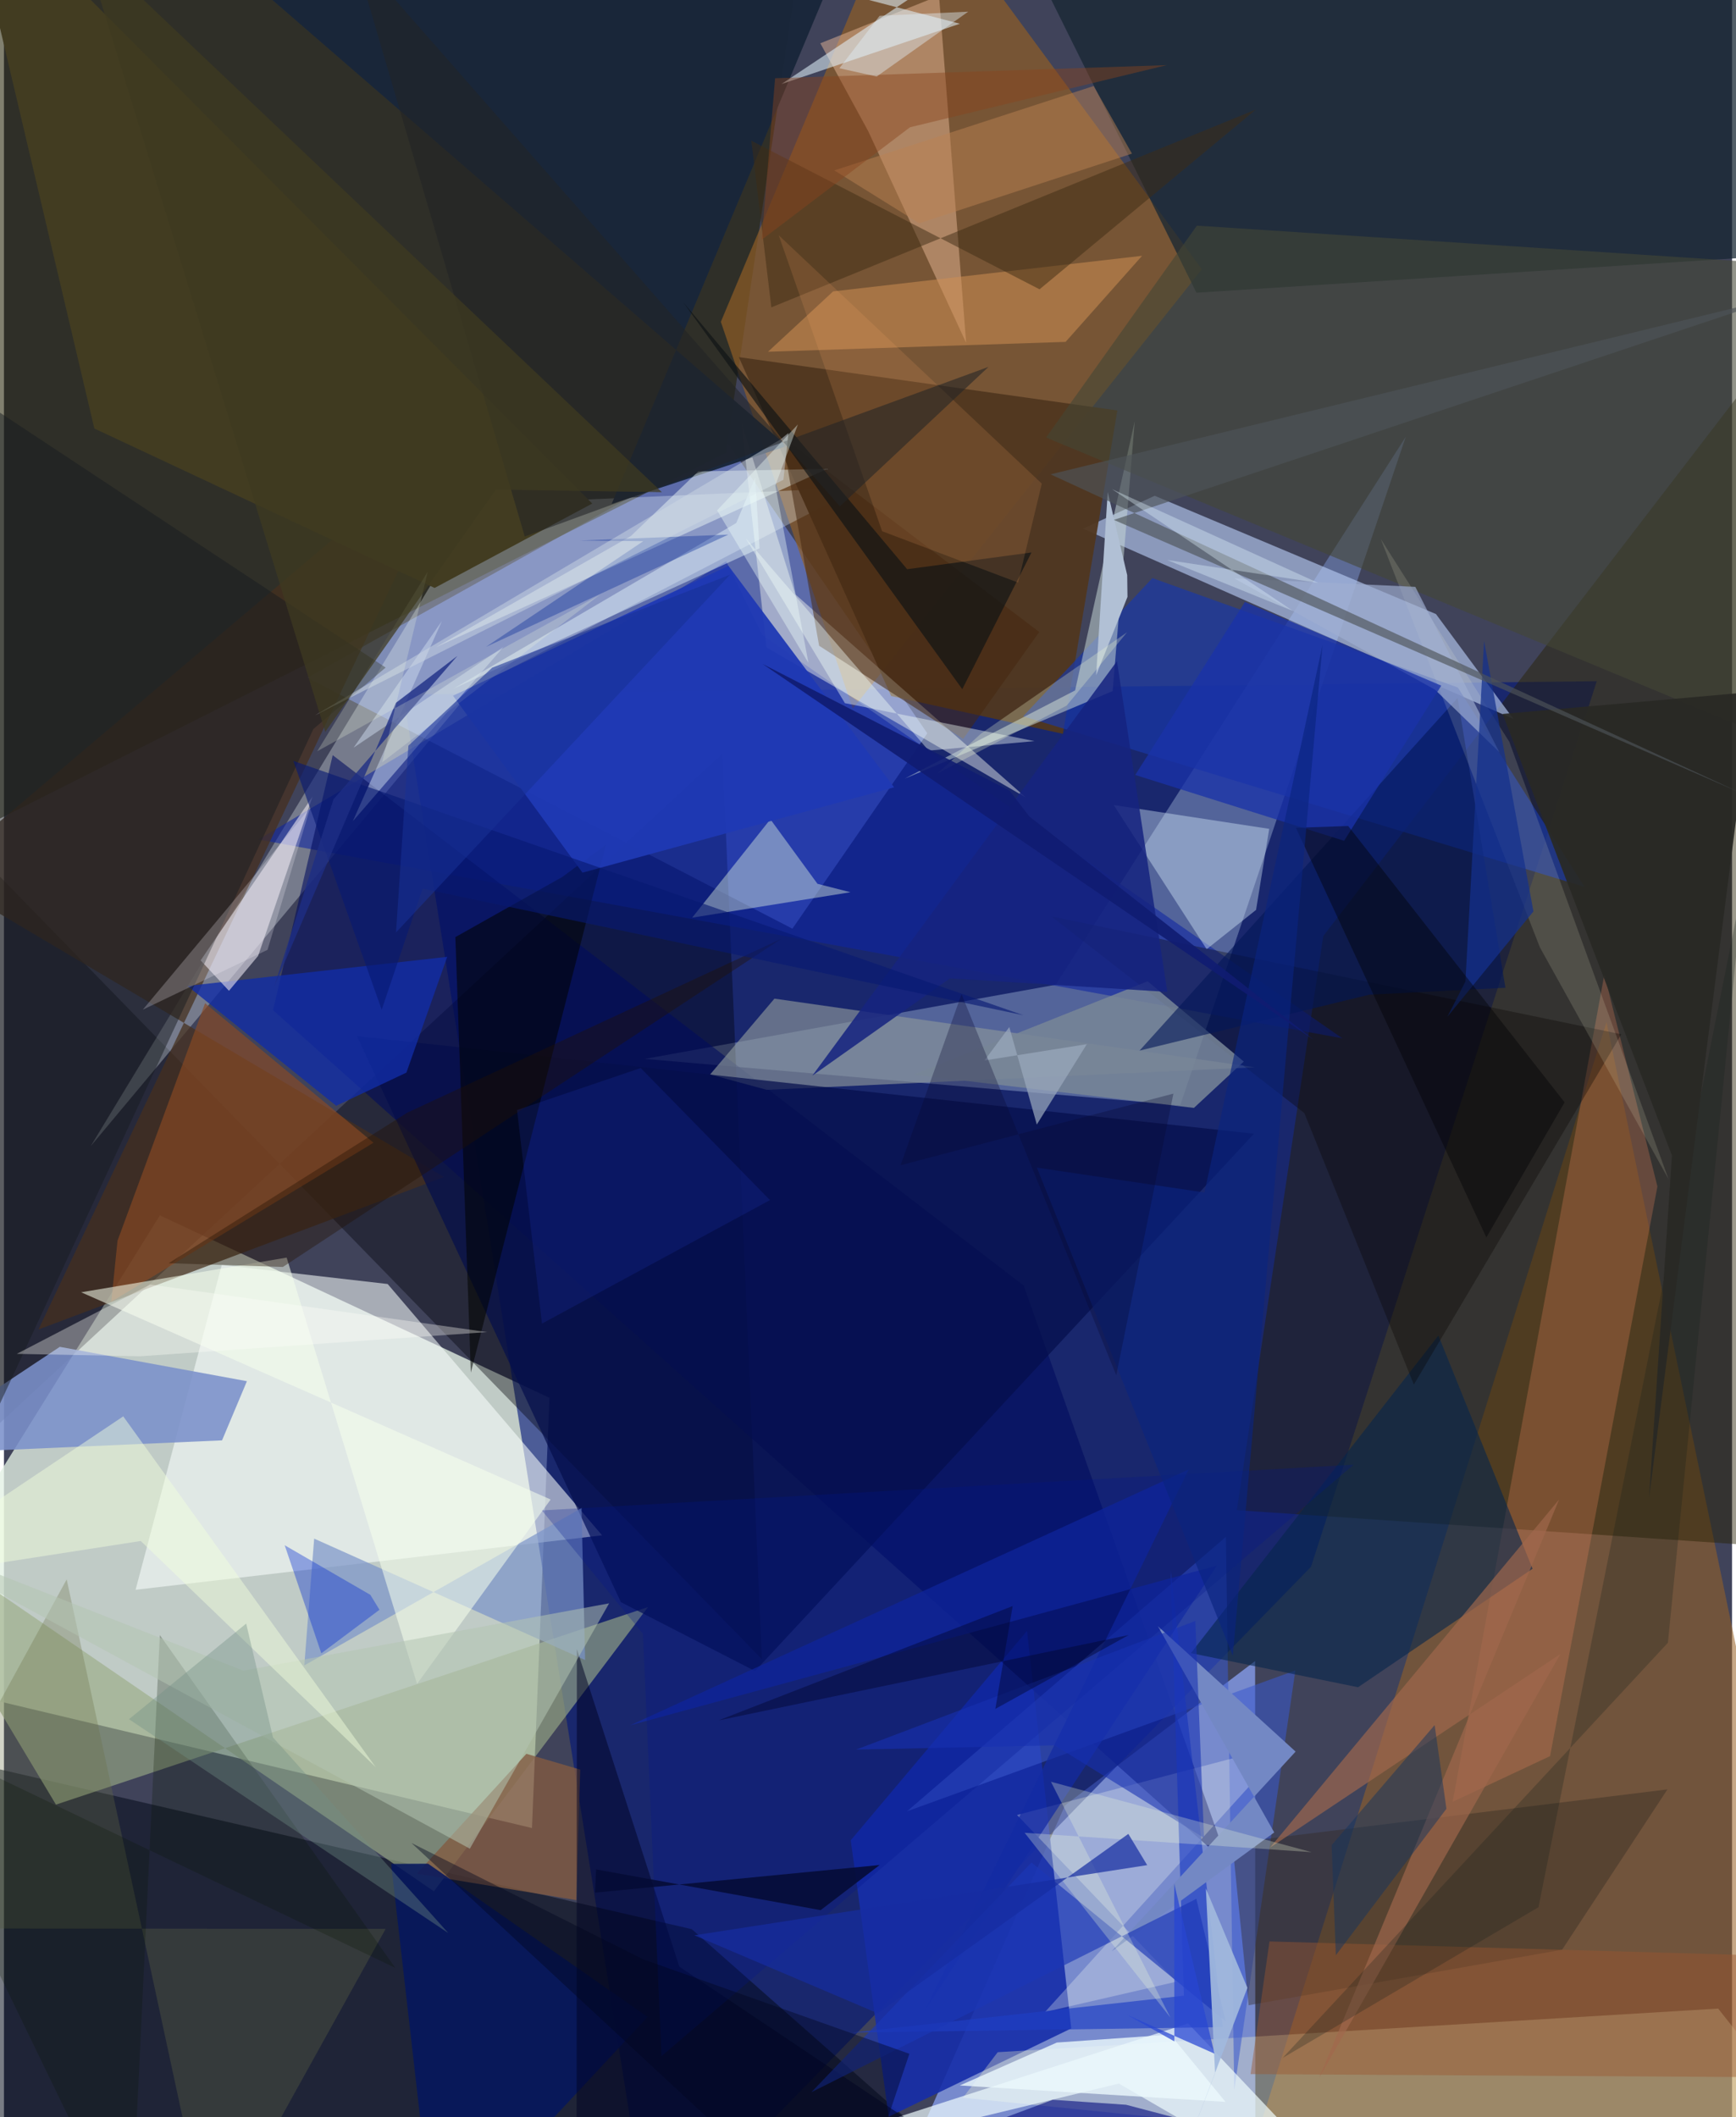 <svg xmlns="http://www.w3.org/2000/svg" width="228" height="278" viewBox="0 0 836 1024"><path fill="#40435a" d="M0 0h836v1024H0z"/><path fill="#e3f1e4" fill-opacity=".784" d="M75.437 587.83L-62 808.688l317.438 75.465 8.458-208.079z"/><path fill="#8aa3f5" fill-opacity=".737" d="M440.671 1037.492l164.725 48.25-.122-282.353-91.96 69.795z"/><path fill="#00157a" fill-opacity=".604" d="M193.122 335.919l577.436-6.439L632.3 757.807 312.662 1086z"/><path fill="#7997ff" fill-opacity=".486" d="M381.425 449.171L146.727 327.78l203.374-113.597 96.599 140.5z"/><path fill="#232103" fill-opacity=".569" d="M349.225 219.01L-55.421 422.874-62-62l447.805 36.134z"/><path fill="#996224" fill-opacity=".557" d="M898 1086l-186.725-54.457-112.297 24.56 176.311-561.78z"/><path fill="#915d25" fill-opacity=".686" d="M579.533 130.238L438.093-62 346.81 155.669l63.819 187.05z"/><path fill="#6778a8" fill-opacity=".753" d="M310.01 512.148l198.802-35.862 169.33-265.012-109.086 323.303z"/><path fill="#271f01" fill-opacity=".455" d="M898 750.912V114.456l-259.76 338.3-41.807 277.664z"/><path fill="#b5caf2" fill-opacity=".639" d="M692.772 297.002l37.51 50.769-208.284-92.083 34.697-15.898z"/><path fill="#020b1a" fill-opacity=".533" d="M-62 1086h568.072L332.747 933.077l-349.823-80.772z"/><path fill="#000009" fill-opacity=".388" d="M347.593 364.457L-62 743.882l25.482-355.395L366.641 802.45z"/><path fill="#f3fdff" fill-opacity=".302" d="M230.216 243.856l183.668-8.072-186.63 96.73L41.972 554.345z"/><path fill="#fafffd" fill-opacity=".557" d="M63.675 768.924l41.687-157.119 80.264 9.225 103.727 121.555z"/><path fill="#162632" fill-opacity=".741" d="M475.981-62l100.916 203.576 268.027-17.104L864.662-62z"/><path fill="#172ea9" fill-opacity=".906" d="M409.642 890.09l85.29-101.283 21.393 192.263-88.323 42.717z"/><path fill="#fffeca" fill-opacity=".306" d="M829.293 971.482L480.75 992.577l-16.812 22.01L898 1058.497z"/><path fill="#0e25a3" fill-opacity=".58" d="M123.12 406.04l524.389 96.178-280.66-195.153-17.457-35.555z"/><path fill="#503720" fill-opacity=".953" d="M512.27 354.932l-83.06-18.303-73.726-163.905 183.155 25.797z"/><path fill="#46301d" fill-opacity=".725" d="M16.688 643.027l207.543-437.33-257.295 217.876 245.992 145.71z"/><path fill="#9bac86" fill-opacity=".635" d="M-59.767 731.271l267.754 183.484 103.574-137.47L25.16 872.831z"/><path fill="#1938a9" fill-opacity=".671" d="M764.661 428.946l-271.629-82.488 62.533-66.855 147.768 52.919z"/><path fill="#000b5d" fill-opacity=".58" d="M592.536 902.073l-462.36-413.496 28.864-123.33L493.326 621.76z"/><path fill="#efbd9b" fill-opacity=".459" d="M452.36-2.068l-57.425 23 23.22 42.62 47.33 102.27z"/><path fill="#fafef1" fill-opacity=".435" d="M382.795 287.433l111.517 98.25-125.437-72.58-12.127-108.81z"/><path fill="#7b91cb" fill-opacity=".878" d="M27.012 651.42l90.53 16.613-12.04 28.619-157.058 6.938z"/><path fill="#c8dad8" fill-opacity=".514" d="M547.032 203.713L518.2 333.923l-82.429 42.66 100.605-42.339z"/><path fill="#ee875e" fill-opacity=".271" d="M747.964 849.373l51.93-275.524-25.663-102.56-73.391 400.186z"/><path fill="#8a959a" fill-opacity=".659" d="M341.614 519.692l31.118-36.684 232.508 33.216-236.196 10.882z"/><path fill="#3b59cd" fill-opacity=".557" d="M436.888 876.063l187.861-68.138-29.567 203.01-4.048-267.602z"/><path fill="#f1feff" fill-opacity=".69" d="M674.458 1086L572.86 978.641l-259.217 83.697 225.727-54.59z"/><path fill="#05254b" fill-opacity=".6" d="M739.492 758.738l-45.55-112.794L574.207 799.56l80.86 16.503z"/><path fill="#050f4c" fill-opacity=".718" d="M298.463 774.896l64.884 33.33 241.377-259.892-433.957-47.19z"/><path fill="#dff2ff" fill-opacity=".392" d="M612.1 400.89l-75.236-11.517 44.974 69.718 23.896-19z"/><path fill="#19273a" fill-opacity=".965" d="M421.996-62L97.57-27.994l281.212 243.695-84.79 28.012z"/><path fill="#112da6" fill-opacity=".796" d="M88.75 476.868l125.694-14.084-19.755 56.002-33.975 16.046z"/><path fill="#eafde1" fill-opacity=".408" d="M393.558 427.47l15.947 4.07-76.57 12.302 37.834-47.594z"/><path fill="#e6e1ed" fill-opacity=".604" d="M95.133 464.511l54.125-79.188-26.3 76.993-14.107 16.903z"/><path fill="#423c21" d="M284.598 243.55l-76.272 40.821-164.6-77.12L-19.709-62z"/><path fill="#010301" fill-opacity=".545" d="M218.377 453.248l7.482 210.62 65.375-255.322-21.096 15.596z"/><path fill="#080400" fill-opacity=".329" d="M506.757 443.251l122.338 95.116 52.98 131.316L782.43 500.246z"/><path fill="#8a4923" fill-opacity=".643" d="M54.937 600.082l42.361-114.873 81.467 67.482-126.838 76.905z"/><path fill="#181c1f" fill-opacity=".486" d="M-62 808.173v-648.26L184.648 322.87l-34.975 29.75z"/><path fill="#7a94c8" fill-opacity=".698" d="M279.406 729.402l-134.109 76.102 4.771-61.327 131.084 58.724z"/><path fill="#f3fdf8" fill-opacity=".459" d="M208.799 313.126l94.499-53.882 32.582-31.232 62.406-1.253z"/><path fill="#434635" fill-opacity=".584" d="M504.144 211.623L577.1 109.13 898 130.092v245.025z"/><path fill="#825b42" fill-opacity=".784" d="M252.734 848.249l26.034 7.637-1.856 63.138-77.193-12.788z"/><path fill="#fefff4" fill-opacity=".278" d="M490.104 877.85l77.09 80.618-63.552 14.65L621.005 843.45z"/><path fill="#05165e" fill-opacity=".863" d="M187.292 901.495l17.897-.091 106.189 74.116L208.393 1086z"/><path fill="#ce8f53" fill-opacity=".533" d="M550.594 123.721l-37.002 41.64-143.957 4.764 31.496-29.192z"/><path fill="#322a23" fill-opacity=".396" d="M753.786 943.013l50.96-77.553-210.492 25.945 7.899 78.458z"/><path fill="#f6ffec" fill-opacity=".549" d="M37.35 625.031l227.122 100.225-64.632 89.192-63.075-206.193z"/><path fill="#e6f8fd" fill-opacity=".455" d="M217.398 333.127l136.87-80.16 9.154-21.974 2.098 34.207z"/><path fill="#1f3ec4" fill-opacity=".663" d="M589.61 980.454l-179.087 2.617 160.314-17.816-6.433-205.596z"/><path fill="#132aa3" fill-opacity=".714" d="M573.143 710.722L445.43 972.555 586.804 757.23 302.9 834.49z"/><path fill="#6a7145" fill-opacity=".298" d="M30.351 763.894L99.725 1086l84.922-153.064L-62 932.68z"/><path fill="#e2f4fd" fill-opacity=".553" d="M462.445 11.478l-86.28 29.155L530.257-62H180.735z"/><path fill="#0b1800" fill-opacity=".243" d="M75.413 790.821L61.323 1086-62 831.446l251.32 120.348z"/><path fill="#45270f" fill-opacity=".537" d="M376.4 211.126l17.946 101.195 69.702 45.051 36.796-51.7z"/><path fill="#7388c4" d="M624.868 847.185l-66.628-60.643 56.279 99.74-78.684 57.56z"/><path fill="#778597" fill-opacity=".855" d="M553.263 474.614l-113.315 45.169 135.726 16.073 24.113-22.416z"/><path fill="#1f39b4" fill-opacity=".949" d="M217.24 336.5l62.641 85.579 150.75-41.292-80.15-107.132z"/><path fill="#9b5630" fill-opacity=".435" d="M603.054 1003.172l9.176-64.17L898 947.158l-41.048 57.531z"/><path fill="#a0684d" fill-opacity=".667" d="M752.964 799.979L612.5 893.628l139.853-168.401-116.087 279.762z"/><path fill="#000224" fill-opacity=".51" d="M528.098 1086L326.745 951.214l-49.592-153.627L277 1086z"/><path fill="#cddaec" fill-opacity=".494" d="M241.606 312.923l-72.465 48.692 42.7-61.192-43.064 96.763z"/><path fill="#002695" fill-opacity=".361" d="M278.62 261.444l71.808-2.88-117.261 54.317 76.106-51.115z"/><path fill="#021658" fill-opacity=".596" d="M549.375 508.133l111.13-27.045 65.856-3.325-23.131-140.18z"/><path fill="#f4fff8" fill-opacity=".408" d="M447.353 363.04l51.174-4.58-91.7-18.364-47.954-79.724z"/><path fill="#3f2d14" fill-opacity=".502" d="M361.55 68.049l9.692 80.614 234.41-95.693-104.663 86.959z"/><path fill="#0a1281" fill-opacity=".624" d="M507.38 1015.591l-159.976 59.637L801.167 1086l-258.296-67.996z"/><path fill="#f9fad8" fill-opacity=".141" d="M743.022 458.173l62.263 112.15-77.037-211.556-62.146-98.006z"/><path fill="#1b37b7" fill-opacity=".647" d="M576.844 918.402l-186.247 93.531 106.505-111.12 93.95 76.79z"/><path fill="#b4c5b2" fill-opacity=".529" d="M-62 738.045l287.385 156.104 67.372-118.67-176.955 32.546z"/><path fill="#15237f" fill-opacity=".855" d="M562.795 479.745l-105.139-6.551-66.583 47.056 147.361-200.472z"/><path fill="#0f1315" fill-opacity=".659" d="M463.61 333.34l33.475-66.137-60.15 8.11L328.69 146.296z"/><path fill="#bc8252" fill-opacity=".486" d="M401.703 82.417l41.073 25.58L545.69 74.305 527.154 41.61z"/><path fill="#b1c0d5" d="M543.392 278.171l.137 10.528-15.16 37.875 5.6-88.593z"/><path fill="#f3ffdc" fill-opacity=".463" d="M57.708 685.04l122.12 169.65L66.16 745.32-62 765.197z"/><path fill="#a0afd2" fill-opacity=".659" d="M692.316 333.58l31.136 30.264-40.672-80.006-87.54-4.071z"/><path fill="#00168b" fill-opacity=".259" d="M309.13 790.254l-48.905-59.719 392.723-22.125-334.84 286.055z"/><path fill="#0029d2" fill-opacity=".373" d="M153.537 799.653l-17.718-52.26 41.428 23.973 4.415 7.227z"/><path fill="#ced8e3" fill-opacity=".467" d="M379.517 209.395l-4 3.24-224.989 133.329 226.55-113.918z"/><path fill="#14318d" fill-opacity=".725" d="M739.911 440.832L716.03 310l-9.012 164.77-8.77 17.05z"/><path fill="#ffa969" fill-opacity=".149" d="M374.812 113.798l50.01 143.145 65.786 24.832 11.468-47.874z"/><path fill="#1730b3" fill-opacity=".584" d="M508.338 844.173l-96.098 2.046 164.105-62.22 4.22 104.931z"/><path fill="#1932a8" fill-opacity=".765" d="M695.33 331.613l-46.99 75.069-101.054-31.858 53.043-83.668z"/><path fill="#ebf8fc" fill-opacity=".808" d="M462.405 1008.676l46.949-20.77 54.87-3.845 26.743 32.553z"/><path fill="#020003" fill-opacity=".404" d="M754.991 533.162l-104.679-133.65-25.316.867 92.146 198.12z"/><path fill="#fffffb" fill-opacity=".341" d="M6.196 654.82l59.7 1.16 167.86-11.687-163.014-23.017z"/><path fill="#143560" fill-opacity=".486" d="M692.122 834.371l5.704 40.475-53.495 70.828-2.037-53.233z"/><path fill="#241200" fill-opacity=".38" d="M79.669 610.964l115.443-72.799 181-84.128-241.191 158.755z"/><path fill="#9ca9be" fill-opacity=".702" d="M523.863 505.02l-49.49 7.88 11.99-16.143 13.302 47.148z"/><path fill="#15211d" fill-opacity=".263" d="M841.574 425.997l-36.602 368.54-186.377 200.81 123.776-72.901z"/><path fill="#2a46e3" fill-opacity=".153" d="M370.583 580.452l-110.298 59.716-12.078-103.286 59.838-20.316z"/><path fill="#0a247f" fill-opacity=".647" d="M594.48 800.839l43.405-488.826-57.105 264.753-81.095-12.035z"/><path fill="#a2b9de" fill-opacity=".922" d="M601.54 961.445L554.143 1086l31.77-83.295-4.468-89.328z"/><path fill="#292925" fill-opacity=".933" d="M845.874 334.672l-50.025 389.89 11.066-165.705-81.893-213.544z"/><path fill="#222526" fill-opacity=".565" d="M169.144-23.007l82.808 282.513 224.338-82.051-71.892 67.446z"/><path fill="#f6ffdb" fill-opacity=".267" d="M564.288 975.803l-57.779-114.028 126.105 34.05-138.857-9.37z"/><path fill="#718e84" fill-opacity=".373" d="M130.155 840.332l84.8 94.613-154.476-103.43 56.703-46.245z"/><path fill="#88441d" fill-opacity=".447" d="M562.487 31.51L438.313 61.552l-71.749 54.409 6.495-78.118z"/><path fill="#050c36" fill-opacity=".882" d="M286.456 904.154l108.625 19.718 28.56-21.825-137.698 13.371z"/><path fill="#081972" fill-opacity=".616" d="M139.971 368.021l353.197 123.01-290.643-61.234-19.783 58.572z"/><path fill="#080830" fill-opacity=".306" d="M538.103 665.175l-74.852-184.354-29.49 82.743 131.99-34.62z"/><path fill="#f7ffd3" fill-opacity=".263" d="M451.674 374.037l21.03-19.253 70.57-48.932-29.149 35.4z"/><path fill="#4e5459" fill-opacity=".647" d="M536.954 251.46L860.51 143.27l-354.197 86.15L839.52 383.19z"/><path fill="#1e2e85" fill-opacity=".792" d="M189.598 339.957l29.734-22.693-59.93 69.365-28.694 90.712z"/><path fill="#f9ffe2" fill-opacity=".224" d="M151.538 363.361l136.694-75.652-105.283 81.013 22.07-92.223z"/><path fill="#162ca1" fill-opacity=".702" d="M543.95 886.992l9.111 15.11-219.047 33.932 88.772 37.751z"/><path fill="#173195" fill-opacity=".565" d="M195.658 360.67l-5.99 90.333L351.25 277.969l-115.06 44.96z"/><path fill="#f1fffa" fill-opacity=".388" d="M389.182 320.61l-16.013-85.766 10.922-29.562-39.097 41.58z"/><path fill="#3f3a20" fill-opacity=".725" d="M38.016-28.04l117.413 382.022 82.557-117.148 80.305 1.216z"/><path fill="#2745d2" fill-opacity=".722" d="M543.362 974.533l42.248 18.737-19.481-82.275.09 76.357z"/><path fill="#00061d" fill-opacity=".416" d="M406.9 1086l31.118-92.665-128.974-45.761-111.918-56.19z"/><path fill="#e3f7ff" fill-opacity=".357" d="M562.73 270.852l60.85 24.652-87.55-58.922 99.7 45.325z"/><path fill="#101c71" fill-opacity=".91" d="M495.976 394.824l137.489 107.985-266.397-181.633 119.411 61.222z"/><path fill="#00052e" fill-opacity=".443" d="M479.604 826.529l64.527-35.727-198.465 41.294 142.313-55.301z"/><path fill="#fdf6ff" fill-opacity=".227" d="M67.167 488.345l40.879-48.967 40.144-48.843-20.69 68.868z"/><path fill="#e2f0f9" fill-opacity=".427" d="M466.485 5.647l-44.29 31.369-18.04-4.013L423.62 7.64z"/></svg>